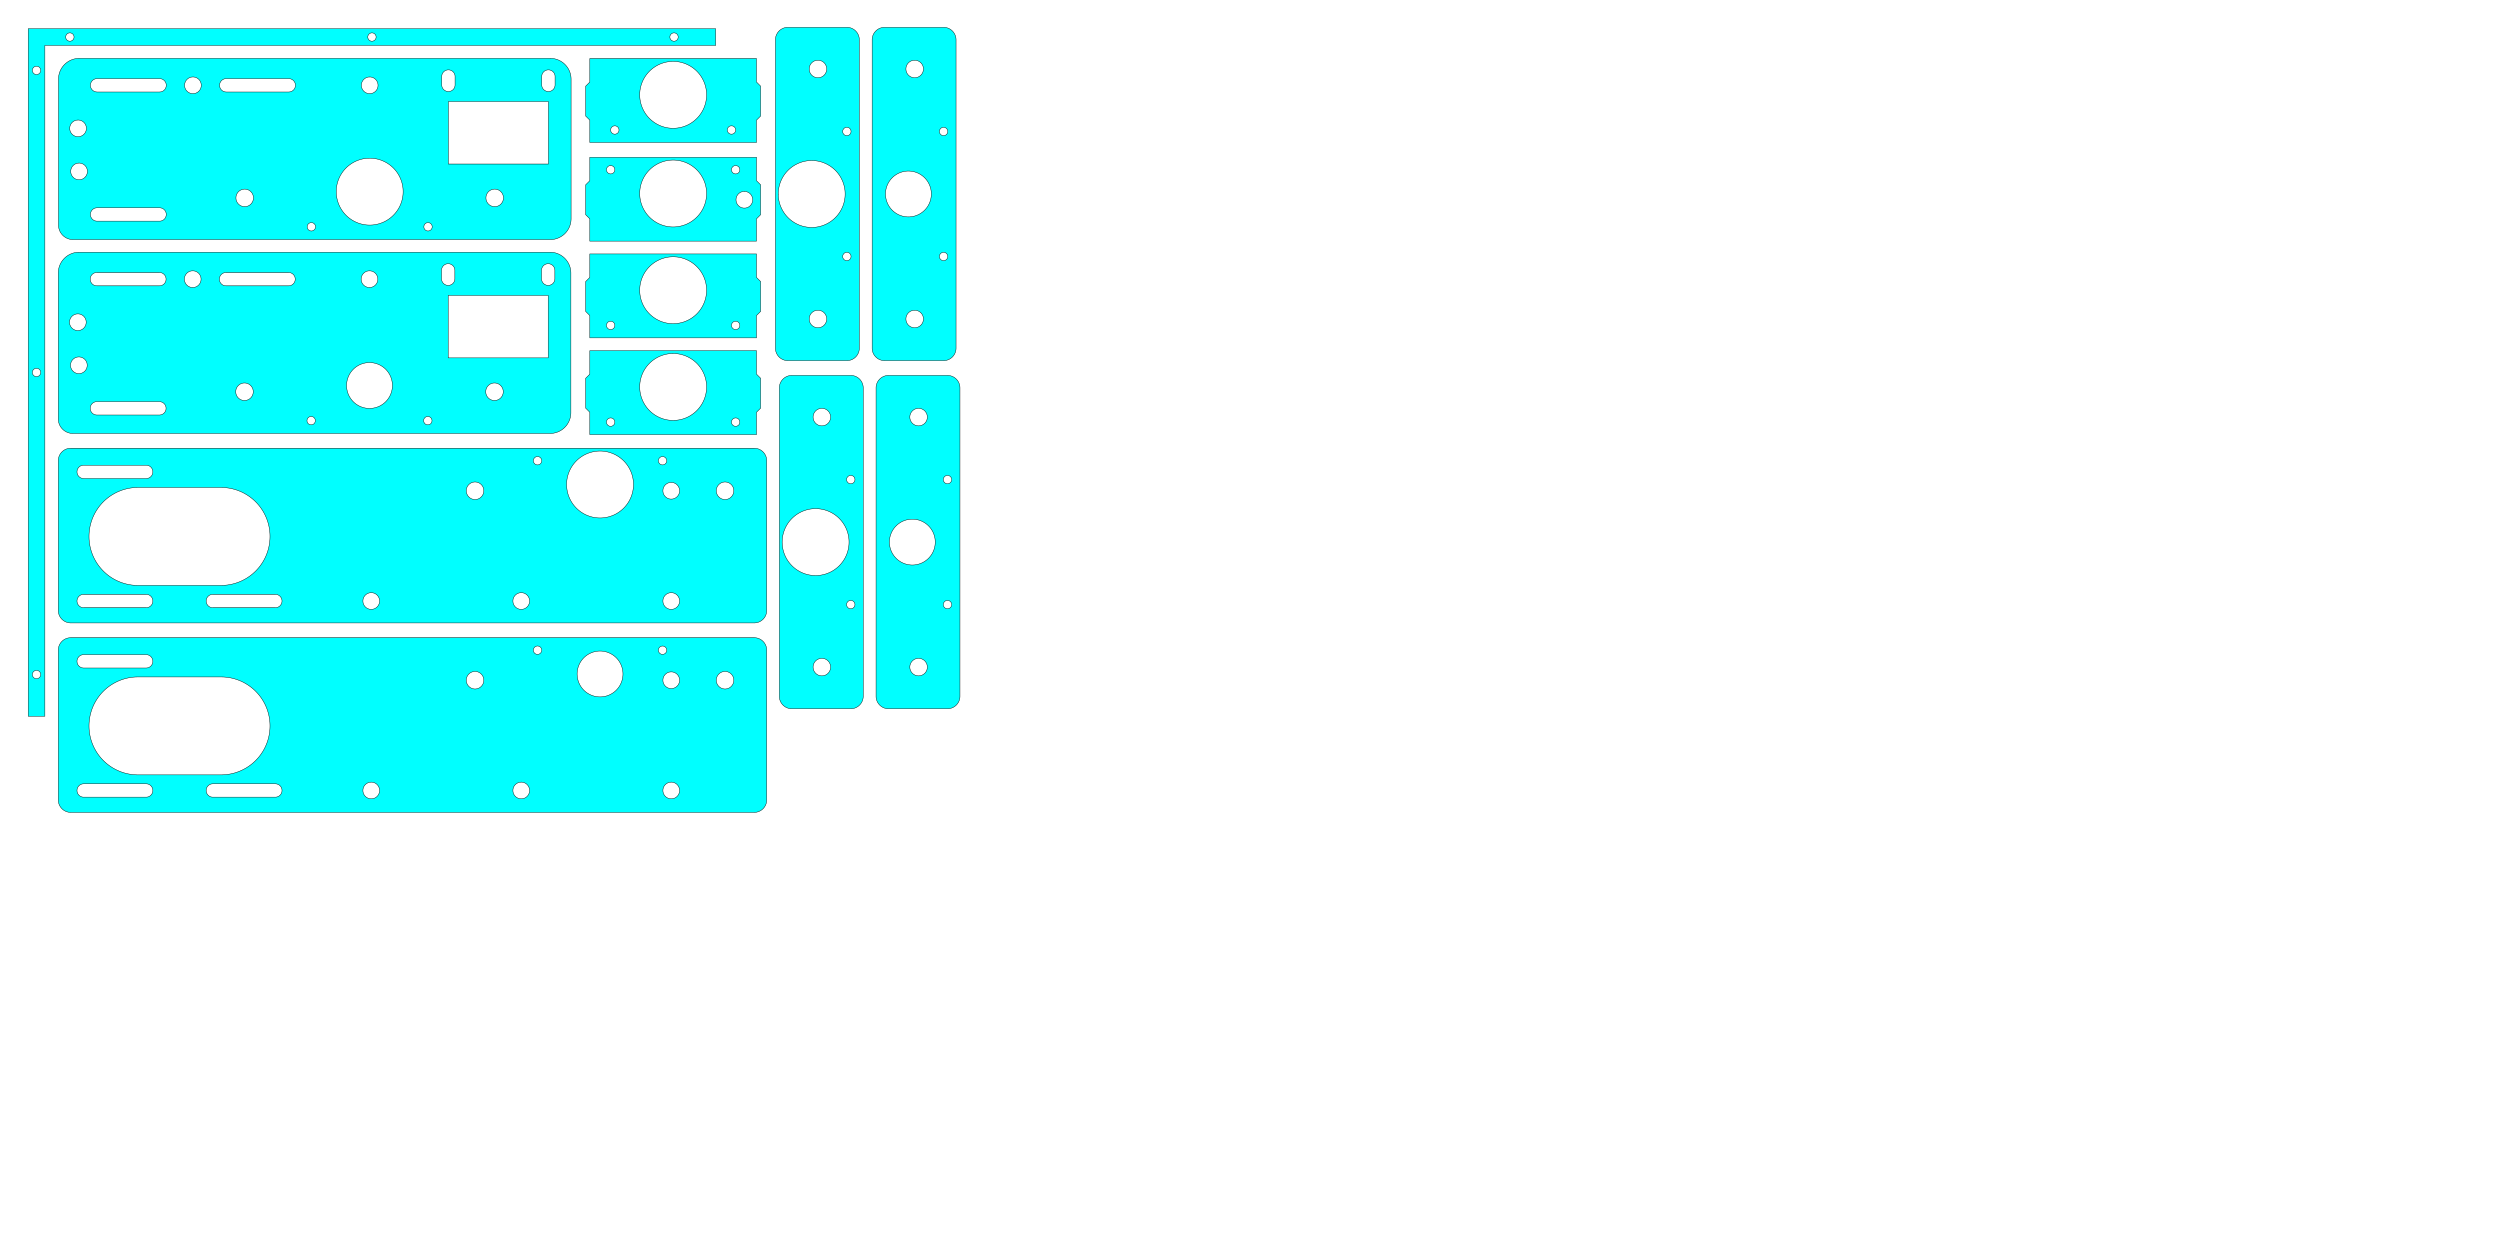 <?xml version="1.0" encoding="UTF-8" standalone="no"?>
<!-- Created with Inkscape (http://www.inkscape.org/) -->

<svg
   xmlns:dc="http://purl.org/dc/elements/1.1/"
   xmlns:cc="http://creativecommons.org/ns#"
   xmlns:rdf="http://www.w3.org/1999/02/22-rdf-syntax-ns#"
   xmlns:svg="http://www.w3.org/2000/svg"
   xmlns="http://www.w3.org/2000/svg"
   xmlns:sodipodi="http://sodipodi.sourceforge.net/DTD/sodipodi-0.dtd"
   xmlns:inkscape="http://www.inkscape.org/namespaces/inkscape"
   width="600mm"
   height="300mm"
   viewBox="0 0 600 300"
   version="1.1"
   id="svg8"
   inkscape:version="0.92.4 (5da689c313, 2019-01-14)"
   sodipodi:docname="2mm_ALL.svg">
  <defs
     id="defs2">
    <marker
       style="overflow:visible"
       refY="0"
       refX="0"
       orient="auto"
       id="DistanceX">
      <path
         id="path817"
         style="stroke:#000000;stroke-width:0.5"
         d="M 3,-3 -3,3 M 0,-5 V 5"
         inkscape:connector-curvature="0" />
    </marker>
    <pattern
       y="0"
       x="0"
       width="8"
       patternUnits="userSpaceOnUse"
       id="Hatch"
       height="8">
      <path
         id="path820"
         stroke-width="0.25"
         stroke="#000000"
         linecap="square"
         d="M8 4 l-4,4" />
      <path
         id="path822"
         stroke-width="0.25"
         stroke="#000000"
         linecap="square"
         d="M6 2 l-4,4" />
      <path
         id="path824"
         stroke-width="0.25"
         stroke="#000000"
         linecap="square"
         d="M4 0 l-4,4" />
    </pattern>
    <symbol
       id="*MODEL_SPACE" />
    <symbol
       id="*PAPER_SPACE" />
    <marker
       style="overflow:visible"
       refY="0.0"
       refX="0.0"
       orient="auto"
       id="DistanceX-0">
      <path
         id="path907"
         style="stroke:#000000; stroke-width:0.5"
         d="M 3,-3 L -3,3 M 0,-5 L  0,5" />
    </marker>
    <pattern
       y="0"
       x="0"
       width="8"
       patternUnits="userSpaceOnUse"
       id="Hatch-2"
       height="8">
      <path
         id="path910"
         stroke-width="0.25"
         stroke="#000000"
         linecap="square"
         d="M8 4 l-4,4" />
      <path
         id="path912"
         stroke-width="0.25"
         stroke="#000000"
         linecap="square"
         d="M6 2 l-4,4" />
      <path
         id="path914"
         stroke-width="0.25"
         stroke="#000000"
         linecap="square"
         d="M4 0 l-4,4" />
    </pattern>
    <symbol
       id="*MODEL_SPACE-3" />
    <symbol
       id="*PAPER_SPACE-5" />
    <marker
       style="overflow:visible"
       refY="0.0"
       refX="0.0"
       orient="auto"
       id="DistanceX-3">
      <path
         id="path1092"
         style="stroke:#000000; stroke-width:0.5"
         d="M 3,-3 L -3,3 M 0,-5 L  0,5" />
    </marker>
    <pattern
       y="0"
       x="0"
       width="8"
       patternUnits="userSpaceOnUse"
       id="Hatch-6"
       height="8">
      <path
         id="path1095"
         stroke-width="0.25"
         stroke="#000000"
         linecap="square"
         d="M8 4 l-4,4" />
      <path
         id="path1097"
         stroke-width="0.25"
         stroke="#000000"
         linecap="square"
         d="M6 2 l-4,4" />
      <path
         id="path1099"
         stroke-width="0.25"
         stroke="#000000"
         linecap="square"
         d="M4 0 l-4,4" />
    </pattern>
    <symbol
       id="*MODEL_SPACE-1" />
    <symbol
       id="*PAPER_SPACE-52" />
    <marker
       style="overflow:visible"
       refY="0.0"
       refX="0.0"
       orient="auto"
       id="DistanceX-7">
      <path
         id="path1172"
         style="stroke:#000000; stroke-width:0.5"
         d="M 3,-3 L -3,3 M 0,-5 L  0,5" />
    </marker>
    <pattern
       y="0"
       x="0"
       width="8"
       patternUnits="userSpaceOnUse"
       id="Hatch-26"
       height="8">
      <path
         id="path1175"
         stroke-width="0.25"
         stroke="#000000"
         linecap="square"
         d="M8 4 l-4,4" />
      <path
         id="path1177"
         stroke-width="0.25"
         stroke="#000000"
         linecap="square"
         d="M6 2 l-4,4" />
      <path
         id="path1179"
         stroke-width="0.25"
         stroke="#000000"
         linecap="square"
         d="M4 0 l-4,4" />
    </pattern>
    <symbol
       id="*MODEL_SPACE-5" />
    <symbol
       id="*PAPER_SPACE-53" />
    <marker
       style="overflow:visible"
       refY="0.0"
       refX="0.0"
       orient="auto"
       id="DistanceX-1">
      <path
         id="path1340"
         style="stroke:#000000; stroke-width:0.5"
         d="M 3,-3 L -3,3 M 0,-5 L  0,5" />
    </marker>
    <pattern
       y="0"
       x="0"
       width="8"
       patternUnits="userSpaceOnUse"
       id="Hatch-3"
       height="8">
      <path
         id="path1343"
         stroke-width="0.25"
         stroke="#000000"
         linecap="square"
         d="M8 4 l-4,4" />
      <path
         id="path1345"
         stroke-width="0.25"
         stroke="#000000"
         linecap="square"
         d="M6 2 l-4,4" />
      <path
         id="path1347"
         stroke-width="0.25"
         stroke="#000000"
         linecap="square"
         d="M4 0 l-4,4" />
    </pattern>
    <symbol
       id="*Model_Space" />
    <symbol
       id="*Paper_Space" />
    <symbol
       id="*Paper_Space0" />
    <marker
       style="overflow:visible"
       refY="0.0"
       refX="0.0"
       orient="auto"
       id="DistanceX-08">
      <path
         id="path1603"
         style="stroke:#000000; stroke-width:0.5"
         d="M 3,-3 L -3,3 M 0,-5 L  0,5" />
    </marker>
    <pattern
       y="0"
       x="0"
       width="8"
       patternUnits="userSpaceOnUse"
       id="Hatch-4"
       height="8">
      <path
         id="path1606"
         stroke-width="0.25"
         stroke="#000000"
         linecap="square"
         d="M8 4 l-4,4" />
      <path
         id="path1608"
         stroke-width="0.25"
         stroke="#000000"
         linecap="square"
         d="M6 2 l-4,4" />
      <path
         id="path1610"
         stroke-width="0.25"
         stroke="#000000"
         linecap="square"
         d="M4 0 l-4,4" />
    </pattern>
    <symbol
       id="*Model_Space-6" />
    <symbol
       id="*Paper_Space-4" />
    <symbol
       id="*Paper_Space0-1" />
    <marker
       style="overflow:visible"
       refY="0.0"
       refX="0.0"
       orient="auto"
       id="DistanceX-19">
      <path
         id="path1866"
         style="stroke:#000000; stroke-width:0.5"
         d="M 3,-3 L -3,3 M 0,-5 L  0,5" />
    </marker>
    <pattern
       y="0"
       x="0"
       width="8"
       patternUnits="userSpaceOnUse"
       id="Hatch-1"
       height="8">
      <path
         id="path1869"
         stroke-width="0.25"
         stroke="#000000"
         linecap="square"
         d="M8 4 l-4,4" />
      <path
         id="path1871"
         stroke-width="0.25"
         stroke="#000000"
         linecap="square"
         d="M6 2 l-4,4" />
      <path
         id="path1873"
         stroke-width="0.25"
         stroke="#000000"
         linecap="square"
         d="M4 0 l-4,4" />
    </pattern>
    <symbol
       id="*MODEL_SPACE-36" />
    <symbol
       id="*PAPER_SPACE-2" />
    <marker
       style="overflow:visible"
       refY="0.0"
       refX="0.0"
       orient="auto"
       id="DistanceX-03">
      <path
         id="path2017"
         style="stroke:#000000; stroke-width:0.5"
         d="M 3,-3 L -3,3 M 0,-5 L  0,5" />
    </marker>
    <pattern
       y="0"
       x="0"
       width="8"
       patternUnits="userSpaceOnUse"
       id="Hatch-8"
       height="8">
      <path
         id="path2020"
         stroke-width="0.25"
         stroke="#000000"
         linecap="square"
         d="M8 4 l-4,4" />
      <path
         id="path2022"
         stroke-width="0.25"
         stroke="#000000"
         linecap="square"
         d="M6 2 l-4,4" />
      <path
         id="path2024"
         stroke-width="0.25"
         stroke="#000000"
         linecap="square"
         d="M4 0 l-4,4" />
    </pattern>
    <symbol
       id="*Model_Space-8" />
    <symbol
       id="*Paper_Space-40" />
    <symbol
       id="*Paper_Space0-0" />
    <marker
       style="overflow:visible"
       refY="0.0"
       refX="0.0"
       orient="auto"
       id="DistanceX-5">
      <path
         id="path2261"
         style="stroke:#000000; stroke-width:0.5"
         d="M 3,-3 L -3,3 M 0,-5 L  0,5" />
    </marker>
    <pattern
       y="0"
       x="0"
       width="8"
       patternUnits="userSpaceOnUse"
       id="Hatch-32"
       height="8">
      <path
         id="path2264"
         stroke-width="0.25"
         stroke="#000000"
         linecap="square"
         d="M8 4 l-4,4" />
      <path
         id="path2266"
         stroke-width="0.25"
         stroke="#000000"
         linecap="square"
         d="M6 2 l-4,4" />
      <path
         id="path2268"
         stroke-width="0.25"
         stroke="#000000"
         linecap="square"
         d="M4 0 l-4,4" />
    </pattern>
    <symbol
       id="*Model_Space-4" />
    <symbol
       id="*Paper_Space-9" />
    <symbol
       id="*Paper_Space0-9" />
    <marker
       style="overflow:visible"
       refY="0.0"
       refX="0.0"
       orient="auto"
       id="DistanceX-6">
      <path
         id="path2515"
         style="stroke:#000000; stroke-width:0.5"
         d="M 3,-3 L -3,3 M 0,-5 L  0,5" />
    </marker>
    <pattern
       y="0"
       x="0"
       width="8"
       patternUnits="userSpaceOnUse"
       id="Hatch-7"
       height="8">
      <path
         id="path2518"
         stroke-width="0.25"
         stroke="#000000"
         linecap="square"
         d="M8 4 l-4,4" />
      <path
         id="path2520"
         stroke-width="0.25"
         stroke="#000000"
         linecap="square"
         d="M6 2 l-4,4" />
      <path
         id="path2522"
         stroke-width="0.25"
         stroke="#000000"
         linecap="square"
         d="M4 0 l-4,4" />
    </pattern>
    <symbol
       id="*MODEL_SPACE-16" />
    <symbol
       id="*PAPER_SPACE-9" />
    <marker
       style="overflow:visible"
       refY="0.0"
       refX="0.0"
       orient="auto"
       id="DistanceX-198">
      <path
         id="path2679"
         style="stroke:#000000; stroke-width:0.5"
         d="M 3,-3 L -3,3 M 0,-5 L  0,5" />
    </marker>
    <pattern
       y="0"
       x="0"
       width="8"
       patternUnits="userSpaceOnUse"
       id="Hatch-14"
       height="8">
      <path
         id="path2682"
         stroke-width="0.25"
         stroke="#000000"
         linecap="square"
         d="M8 4 l-4,4" />
      <path
         id="path2684"
         stroke-width="0.25"
         stroke="#000000"
         linecap="square"
         d="M6 2 l-4,4" />
      <path
         id="path2686"
         stroke-width="0.25"
         stroke="#000000"
         linecap="square"
         d="M4 0 l-4,4" />
    </pattern>
    <symbol
       id="*MODEL_SPACE-15" />
    <symbol
       id="*PAPER_SPACE-6" />
    <marker
       style="overflow:visible"
       refY="0.0"
       refX="0.0"
       orient="auto"
       id="DistanceX-15">
      <path
         id="path2847"
         style="stroke:#000000; stroke-width:0.5"
         d="M 3,-3 L -3,3 M 0,-5 L  0,5" />
    </marker>
    <pattern
       y="0"
       x="0"
       width="8"
       patternUnits="userSpaceOnUse"
       id="Hatch-41"
       height="8">
      <path
         id="path2850"
         stroke-width="0.25"
         stroke="#000000"
         linecap="square"
         d="M8 4 l-4,4" />
      <path
         id="path2852"
         stroke-width="0.25"
         stroke="#000000"
         linecap="square"
         d="M6 2 l-4,4" />
      <path
         id="path2854"
         stroke-width="0.25"
         stroke="#000000"
         linecap="square"
         d="M4 0 l-4,4" />
    </pattern>
    <symbol
       id="*MODEL_SPACE-11" />
    <symbol
       id="*PAPER_SPACE-4" />
  </defs>
  <sodipodi:namedview
     id="base"
     pagecolor="#ffffff"
     bordercolor="#666666"
     borderopacity="1.0"
     inkscape:pageopacity="0.0"
     inkscape:pageshadow="2"
     inkscape:zoom="0.50376469"
     inkscape:cx="978.70858"
     inkscape:cy="796.0002"
     inkscape:document-units="mm"
     inkscape:current-layer="layer1"
     showgrid="false"
     inkscape:snap-bbox="true"
     inkscape:bbox-paths="true"
     inkscape:window-width="1858"
     inkscape:window-height="1057"
     inkscape:window-x="54"
     inkscape:window-y="-8"
     inkscape:window-maximized="1"
     inkscape:snap-global="true"
     inkscape:bbox-nodes="true"
     inkscape:snap-nodes="false"
     inkscape:snap-others="false" />
  <g
     inkscape:label="Layer 1"
     inkscape:groupmode="layer"
     id="layer1"
     transform="translate(0,3)">
    <path
       style="fill:#00ffff;stroke:#000000;stroke-width:0.1;stroke-linecap:round;stroke-opacity:1;stroke-miterlimit:4;stroke-dasharray:none"
       d="m 16.987,150.048 a 3,3 0 0 0 -3,3 v 35.925 a 3,3 0 0 0 3,3 H 181.011 a 3,3 0 0 0 3,-3 v -35.925 a 3,3 0 0 0 -3,-3 z m 112,1.996 a 1,1 0 0 1 1.025,1.004 1,1 0 1 1 -2,0 1,1 0 0 1 0.976,-1.004 z m 29.996,0.005 a 1,1 0 0 1 1.029,0.999 1,1 0 1 1 -2,0 1,1 0 0 1 0.971,-0.999 z m -15.131,1.208 a 5.5,5.5 0 0 1 5.66,5.497 5.5,5.5 0 1 1 -11,0 5.5,5.5 0 0 1 5.34,-5.497 z m -123.771,0.861 h 15 a 1.6,1.6 0 0 1 0,3.2 h -15 a 1.6,1.6 0 0 1 0,-3.2 z m 93.874,4.033 a 2.1,2.1 0 0 1 2.156,2.104 2.1,2.1 0 1 1 -4.2,0 2.1,2.1 0 0 1 2.043,-2.104 z m 60,0 a 2.1,2.1 0 0 1 2.157,2.104 2.1,2.1 0 0 1 -4.2,0 2.1,2.1 0 0 1 2.043,-2.104 z m -12.914,0.104 a 2,2 0 0 1 2.058,1.999 2,2 0 1 1 -4,0 2,2 0 0 1 1.941,-1.999 z m -127.927,1.212 h 19.935 a 11.75,11.75 0 0 1 0,23.5 h -19.935 a 11.75,11.75 0 0 1 0,-23.5 z m 55.927,25.251 a 2,2 0 0 1 2.058,1.999 2,2 0 0 1 -4,0 2,2 0 0 1 1.942,-1.999 z m 36,0 a 2,2 0 0 1 2.058,1.999 2,2 0 1 1 -4,0 2,2 0 0 1 1.941,-1.999 z m 36,0 a 2,2 0 0 1 2.058,1.999 2,2 0 1 1 -4,0 2,2 0 0 1 1.941,-1.999 z m -140.96,0.399 h 15 a 1.6,1.6 0 0 1 0,3.2 h -15 a 1.6,1.6 0 0 1 0,-3.2 z m 31.001,0 h 15 a 1.6,1.6 0 0 1 0,3.2 h -15 a 1.6,1.6 0 0 1 0,-3.2 z"
       id="path2284"
       inkscape:connector-curvature="0" />
    <path
       style="fill:#00ffff;stroke:#000000;stroke-width:0.1;stroke-linecap:round;stroke-opacity:1;stroke-miterlimit:4;stroke-dasharray:none"
       d="m 16.987,104.577 a 3,3 0 0 0 -3,3 v 35.925 a 3,3 0 0 0 3,3 H 181.011 a 3,3 0 0 0 3,-3 v -35.925 a 3,3 0 0 0 -3,-3 z m 126.792,0.682 a 8.025,8.025 0 0 1 8.257,8.024 8.025,8.025 0 0 1 -16.05,0 8.025,8.025 0 0 1 7.793,-8.024 z m -14.792,1.314 a 1,1 0 0 1 1.025,1.004 1,1 0 1 1 -2,0 1,1 0 0 1 0.975,-1.004 z m 29.996,0.005 a 1,1 0 0 1 1.029,0.999 1,1 0 1 1 -2,0 1,1 0 0 1 0.971,-0.999 z m -138.902,2.069 h 15 a 1.6,1.6 0 0 1 0,3.2 h -15 a 1.6,1.6 0 0 1 0,-3.2 z m 93.874,4.033 a 2.1,2.1 0 0 1 2.157,2.104 2.1,2.1 0 1 1 -4.2,0 2.1,2.1 0 0 1 2.043,-2.104 z m 60,0 a 2.1,2.1 0 0 1 2.157,2.104 2.1,2.1 0 0 1 -4.2,0 2.1,2.1 0 0 1 2.043,-2.104 z m -12.914,0.105 a 2,2 0 0 1 2.058,1.999 2,2 0 1 1 -4,0 2,2 0 0 1 1.941,-1.999 z m -127.927,1.212 h 19.935 a 11.75,11.75 0 0 1 0,23.5 h -19.935 a 11.75,11.75 0 0 1 0,-23.5 z m 55.927,25.251 a 2,2 0 0 1 2.058,1.999 2,2 0 0 1 -4,0 2,2 0 0 1 1.942,-1.999 z m 36,0 a 2,2 0 0 1 2.058,1.999 2,2 0 1 1 -4,0 2,2 0 0 1 1.941,-1.999 z m 36,0 a 2,2 0 0 1 2.058,1.999 2,2 0 1 1 -4,0 2,2 0 0 1 1.941,-1.999 z m -140.96,0.399 h 15 a 1.6,1.6 0 0 1 0,3.2 h -15 a 1.6,1.6 0 0 1 0,-3.2 z m 31.001,0 h 15 a 1.6,1.6 0 0 1 0,3.2 h -15 a 1.6,1.6 0 0 1 0,-3.2 z"
       id="path2040"
       inkscape:connector-curvature="0" />
    <path
       style="fill:#00ffff;stroke:#000000;stroke-width:0.1;stroke-opacity:1;stroke-miterlimit:4;stroke-dasharray:none"
       d="m 141.557,11.056 v 5.625 l -1,1 v 7.16 l 1,1 v 5.35 h 40 v -5.35 l 1,-1 v -7.16 l -1,-1 v -5.625 z m 19.766,0.684 a 8.025,8.025 0 0 1 8.259,8.022 8.025,8.025 0 1 1 -16.05,0 8.025,8.025 0 0 1 7.791,-8.022 z m -13.795,15.462 a 1,1 0 0 1 1.029,1 1,1 0 1 1 -2,0 1,1 0 0 1 0.971,-1 z m 28,0 a 1,1 0 0 1 1.028,1 1,1 0 1 1 -2,0 1,1 0 0 1 0.972,-1 z"
       id="path1218"
       inkscape:connector-curvature="0" />
    <path
       id="path1118"
       style="fill:#00ffff;stroke:#000000;stroke-width:0.1;stroke-opacity:1;stroke-miterlimit:4;stroke-dasharray:none"
       d="M 6.768,3.892 H 171.768 V 7.892 H 10.768 V 168.892 H 6.768 Z M 161.768,6.892 a 1,1 0 1 0 0,-2 1,1 0 1 0 0,2 z M 8.768,87.392 a 1,1 0 1 0 0,-2 1,1 0 1 0 0,2 z m 0,-72.5 a 1,1 0 1 0 0,-2 1,1 0 1 0 0,2 z M 89.268,6.892 a 1,1 0 1 0 0,-2 1,1 0 1 0 0,2 z M 8.768,159.892 a 1,1 0 1 0 0,-2 1,1 0 1 0 0,2 z M 16.768,6.892 a 1,1 0 1 0 0,-2 1,1 0 1 0 0,2 z" />
    <path
       style="fill:#00ffff;stroke:#000000;stroke-width:0.1;stroke-linecap:round;stroke-miterlimit:4;stroke-dasharray:none;stroke-opacity:1"
       d="m 19.036,11.006 a 5,5 0 0 0 -5,5 v 34.991 a 3.509,3.509 0 0 0 3.509,3.508 H 132.061 a 5,5 0 0 0 5,-5 v -33.499 a 5,5 0 0 0 -5,-5 z m 88.627,2.762 a 1.6,1.6 0 0 1 1.553,1.599 v 2 a 1.6,1.6 0 0 1 -3.2,0 v -2 a 1.6,1.6 0 0 1 1.646,-1.599 z m 24.001,10e-4 a 1.6,1.6 0 0 1 1.552,1.598 v 2 a 1.6,1.6 0 0 1 -3.2,0 v -2 a 1.6,1.6 0 0 1 1.647,-1.598 z m -85.419,1.706 a 2,2 0 0 1 2.058,2 2,2 0 1 1 -4,0 2,2 0 0 1 1.942,-2 z m 42.425,5.1e-4 a 2,2 0 0 1 2.058,1.999 2,2 0 1 1 -4,0 2,2 0 0 1 1.941,-1.999 z m -65.368,0.399 h 15 a 1.6,1.6 0 0 1 0,3.2 h -15 a 1.6,1.6 0 0 1 0,-3.2 z m 31,0 h 15 a 1.6,1.6 0 0 1 0,3.2 h -15 a 1.6,1.6 0 0 1 0,-3.2 z m 53.313,5.492 h 24 v 15 h -24 z m -88.939,4.442 a 2,2 0 0 1 2.058,1.999 2,2 0 1 1 -4,0 2,2 0 0 1 1.941,-1.999 z m 69.817,9.164 a 8.025,8.025 0 0 1 8.259,8.021 8.025,8.025 0 0 1 -16.05,0 8.025,8.025 0 0 1 7.791,-8.021 z m -69.574,1.169 a 2,2 0 0 1 2.058,1.999 2,2 0 0 1 -4,0 2,2 0 0 1 1.941,-1.999 z m 39.747,6.253 a 2.1,2.1 0 0 1 2.161,2.099 2.1,2.1 0 0 1 -4.2,0 2.1,2.1 0 0 1 2.039,-2.099 z m 60,0 a 2.1,2.1 0 0 1 2.161,2.099 2.1,2.1 0 0 1 -4.2,0 2.1,2.1 0 0 1 2.039,-2.099 z m -95.365,4.479 h 15 a 1.6,1.6 0 0 1 0,3.2 h -15 a 1.6,1.6 0 0 1 0,-3.2 z m 51.397,3.561 a 1,1 0 0 1 1.029,1 1,1 0 1 1 -2,0 1,1 0 0 1 0.972,-1 z m 28,0 a 1,1 0 0 1 1.029,1 1,1 0 1 1 -2,0 1,1 0 0 1 0.971,-1 z"
       id="path1355"
       inkscape:connector-curvature="0" />
    <path
       style="fill:#00ffff;stroke:#000000;stroke-width:0.1;stroke-linecap:round;stroke-opacity:1;stroke-miterlimit:4;stroke-dasharray:none"
       d="m 18.986,57.532 a 5,5 0 0 0 -5,5 v 34.99 a 3.509,3.509 0 0 0 3.509,3.509 H 132.011 a 5,5 0 0 0 5,-5 V 62.532 a 5,5 0 0 0 -5,-5 z m 88.627,2.762 a 1.6,1.6 0 0 1 5.2e-4,0 1.6,1.6 0 0 1 1.553,1.599 v 2 a 1.6,1.6 0 0 1 -3.2,0 v -2 a 1.6,1.6 0 0 1 1.646,-1.599 z m 24.001,10e-4 a 1.6,1.6 0 0 1 1.553,1.598 v 2 a 1.6,1.6 0 0 1 -3.2,0 v -2 a 1.6,1.6 0 0 1 1.647,-1.598 z m -85.418,1.706 a 2,2 0 0 1 2.058,2 2,2 0 1 1 -4,0 2,2 0 0 1 1.943,-2 z m 42.425,5.1e-4 a 2,2 0 0 1 2.058,1.999 2,2 0 1 1 -4,0 2,2 0 0 1 1.942,-1.999 z m -65.368,0.399 h 15 a 1.6,1.6 0 0 1 0,3.2 h -15 a 1.6,1.6 0 0 1 0,-3.2 z m 31,0 h 15 a 1.6,1.6 0 0 1 0,3.2 h -15 a 1.6,1.6 0 0 1 0,-3.2 z m 53.314,5.492 h 24 v 15 h -24 z m -88.939,4.442 a 2,2 0 0 1 2.058,1.999 2,2 0 0 1 -4,0 2,2 0 0 1 1.942,-1.999 z m 0.243,10.333 a 2,2 0 0 1 2.059,1.999 2,2 0 1 1 -4,0 2,2 0 0 1 1.941,-1.999 z m 69.648,1.355 a 5.5,5.5 0 0 1 5.661,5.497 5.5,5.5 0 1 1 -11,0 5.5,5.5 0 0 1 5.339,-5.497 z m -29.901,4.898 a 2.1,2.1 0 0 1 2.161,2.099 2.1,2.1 0 0 1 -4.2,0 2.1,2.1 0 0 1 2.039,-2.099 z m 60,0 a 2.1,2.1 0 0 1 2.161,2.099 2.1,2.1 0 0 1 -4.2,0 2.1,2.1 0 0 1 2.039,-2.099 z m -95.365,4.479 h 15 a 1.6,1.6 0 0 1 0,3.2 h -15 a 1.6,1.6 0 0 1 0,-3.2 z m 51.397,3.56 a 1,1 0 0 1 1.029,1 1,1 0 1 1 -2,0 1,1 0 0 1 0.971,-1 z m 28,0 a 1,1 0 0 1 1.028,1 1,1 0 1 1 -2,0 1,1 0 0 1 0.972,-1 z"
       id="path1618"
       inkscape:connector-curvature="0" />
    <path
       style="fill:#00ffff;stroke:#000000;stroke-width:0.1;stroke-opacity:1;stroke-miterlimit:4;stroke-dasharray:none"
       d="m 141.557,34.738 v 5.625 l -1,1 v 7.16 l 1,1 v 5.35 h 40 v -5.35 l 1,-1 v -7.16 l -1,-1 v -5.625 z m 19.766,0.684 a 8.025,8.025 0 0 1 8.259,8.021 8.025,8.025 0 1 1 -16.05,0 8.025,8.025 0 0 1 7.791,-8.021 z m -14.794,1.316 a 1,1 0 0 1 1.029,1 1,1 0 0 1 -2,0 1,1 0 0 1 0.972,-1 z m 30,0 a 1,1 0 0 1 1.029,1 1,1 0 1 1 -2,0 1,1 0 0 1 0.971,-1 z m 2.058,6.206 a 2,2 0 0 1 2.058,1.999 2,2 0 1 1 -4,0 2,2 0 0 1 1.941,-1.999 z"
       id="path1880"
       inkscape:connector-curvature="0" />
    <path
       style="fill:#00ffff;stroke:#000000;stroke-width:0.1;stroke-opacity:1;stroke-miterlimit:4;stroke-dasharray:none"
       d="m 141.557,57.95 v 5.625 l -1,1 v 7.16 l 1,1 v 5.35 h 40 v -5.35 l 1,-1 v -7.16 l -1,-1 v -5.625 z m 19.765,0.684 a 8.025,8.025 0 0 1 8.259,8.022 8.025,8.025 0 0 1 -16.05,0 8.025,8.025 0 0 1 7.79,-8.022 z m -14.794,15.462 a 1,1 0 0 1 1.029,1 1,1 0 1 1 -2,0 1,1 0 0 1 0.971,-1 z m 30,0 a 1,1 0 0 1 1.029,1 1,1 0 1 1 -2,0 1,1 0 0 1 0.971,-1 z"
       id="path2529"
       inkscape:connector-curvature="0" />
    <path
       style="fill:#00ffff;stroke:#000000;stroke-width:0.1;stroke-opacity:1;stroke-miterlimit:4;stroke-dasharray:none"
       d="m 186.103,80.556 a 3,3 0 0 0 3,3 h 14.136 a 3,3 0 0 0 3,-3 V 6.556 a 3,3 0 0 0 -3,-3 h -14.136 a 3,3 0 0 0 -3,3 z m 0.684,-36.765 a 8.025,8.025 0 0 1 8.021,-8.259 8.025,8.025 0 0 1 0,16.05 8.025,8.025 0 0 1 -8.021,-7.79 z m 7.422,29.827 a 2.1,2.1 0 0 1 2.099,-2.161 2.1,2.1 0 1 1 0,4.2 2.1,2.1 0 0 1 -2.099,-2.039 z m 0,-60 a 2.1,2.1 0 0 1 2.099,-2.161 2.1,2.1 0 1 1 0,4.2 2.1,2.1 0 0 1 -2.099,-2.039 z m 8.039,44.967 a 1,1 0 0 1 1,-1.028 1,1 0 1 1 0,2 1,1 0 0 1 -1,-0.972 z m 0,-30 a 1,1 0 0 1 1,-1.029 1,1 0 1 1 0,2 1,1 0 0 1 -1,-0.971 z"
       id="path2693"
       inkscape:connector-curvature="0" />
    <path
       style="fill:#00ffff;stroke:#000000;stroke-width:0.1;stroke-opacity:1;stroke-miterlimit:4;stroke-dasharray:none"
       d="m 209.315,80.556 a 3,3 0 0 0 3,3 h 14.136 a 3,3 0 0 0 3,-3 V 6.556 A 3,3 0 0 0 226.451,3.556 h -14.136 a 3,3 0 0 0 -3,3 z m 3.208,-36.839 a 5.5,5.5 0 0 1 5.498,-5.661 5.5,5.5 0 0 1 0,11 5.5,5.5 0 0 1 -5.498,-5.339 z m 4.899,29.901 a 2.1,2.1 0 0 1 2.099,-2.161 2.1,2.1 0 1 1 0,4.2 2.1,2.1 0 0 1 -2.099,-2.039 z m 0,-60 a 2.1,2.1 0 0 1 2.099,-2.161 2.1,2.1 0 1 1 0,4.2 2.1,2.1 0 0 1 -2.099,-2.039 z m 8.039,44.967 a 1,1 0 0 1 1,-1.028 1,1 0 1 1 0,2 1,1 0 0 1 -1,-0.972 z m 0,-30 a 1,1 0 0 1 1,-1.029 1,1 0 1 1 0,2 1,1 0 0 1 -1,-0.971 z"
       id="path2861"
       inkscape:connector-curvature="0" />
    <path
       inkscape:connector-curvature="0"
       id="path3023"
       d="m 141.557,81.163 v 5.625 l -1,1 v 7.16 l 1,1 v 5.35 h 40 v -5.35 l 1,-1 v -7.16 l -1,-1 v -5.625 z m 19.765,0.684 a 8.025,8.025 0 0 1 8.259,8.022 8.025,8.025 0 0 1 -16.05,0 8.025,8.025 0 0 1 7.79,-8.022 z M 146.528,97.309 a 1,1 0 0 1 1.029,1 1,1 0 1 1 -2,0 1,1 0 0 1 0.971,-1 z m 30,0 a 1,1 0 0 1 1.029,1 1,1 0 1 1 -2,0 1,1 0 0 1 0.971,-1 z"
       style="fill:#00ffff;stroke:#000000;stroke-width:0.1;stroke-opacity:1;stroke-miterlimit:4;stroke-dasharray:none" />
    <path
       inkscape:connector-curvature="0"
       id="path3025"
       d="m 187.04,164.102 a 3,3 0 0 0 3,3 h 14.136 a 3,3 0 0 0 3,-3 V 90.102 a 3,3 0 0 0 -3,-3 h -14.136 a 3,3 0 0 0 -3,3 z m 0.684,-36.765 a 8.025,8.025 0 0 1 8.021,-8.259 8.025,8.025 0 0 1 0,16.05 8.025,8.025 0 0 1 -8.021,-7.79 z m 7.422,29.827 a 2.1,2.1 0 0 1 2.099,-2.161 2.1,2.1 0 1 1 0,4.2 2.1,2.1 0 0 1 -2.099,-2.039 z m 0,-60 a 2.1,2.1 0 0 1 2.099,-2.161 2.1,2.1 0 1 1 0,4.2 2.1,2.1 0 0 1 -2.099,-2.039 z m 8.039,44.967 a 1,1 0 0 1 1,-1.028 1,1 0 1 1 0,2 1,1 0 0 1 -1,-0.972 z m 0,-30 a 1,1 0 0 1 1,-1.029 1,1 0 1 1 0,2 1,1 0 0 1 -1,-0.971 z"
       style="fill:#00ffff;stroke:#000000;stroke-width:0.1;stroke-opacity:1;stroke-miterlimit:4;stroke-dasharray:none" />
    <path
       inkscape:connector-curvature="0"
       id="path3027"
       d="m 210.253,164.102 a 3,3 0 0 0 3,3 h 14.136 a 3,3 0 0 0 3,-3 V 90.102 a 3,3 0 0 0 -3,-3 h -14.136 a 3,3 0 0 0 -3,3 z m 3.208,-36.839 a 5.5,5.5 0 0 1 5.498,-5.661 5.5,5.5 0 0 1 0,11 5.5,5.5 0 0 1 -5.498,-5.339 z m 4.899,29.901 a 2.1,2.1 0 0 1 2.099,-2.161 2.1,2.1 0 1 1 0,4.2 2.1,2.1 0 0 1 -2.099,-2.039 z m 0,-60 a 2.1,2.1 0 0 1 2.099,-2.161 2.1,2.1 0 1 1 0,4.2 2.1,2.1 0 0 1 -2.099,-2.039 z m 8.039,44.967 a 1,1 0 0 1 1,-1.028 1,1 0 1 1 0,2 1,1 0 0 1 -1,-0.972 z m 0,-30 a 1,1 0 0 1 1,-1.029 1,1 0 1 1 0,2 1,1 0 0 1 -1,-0.971 z"
       style="fill:#00ffff;stroke:#000000;stroke-width:0.1;stroke-opacity:1;stroke-miterlimit:4;stroke-dasharray:none" />
  </g>
</svg>
